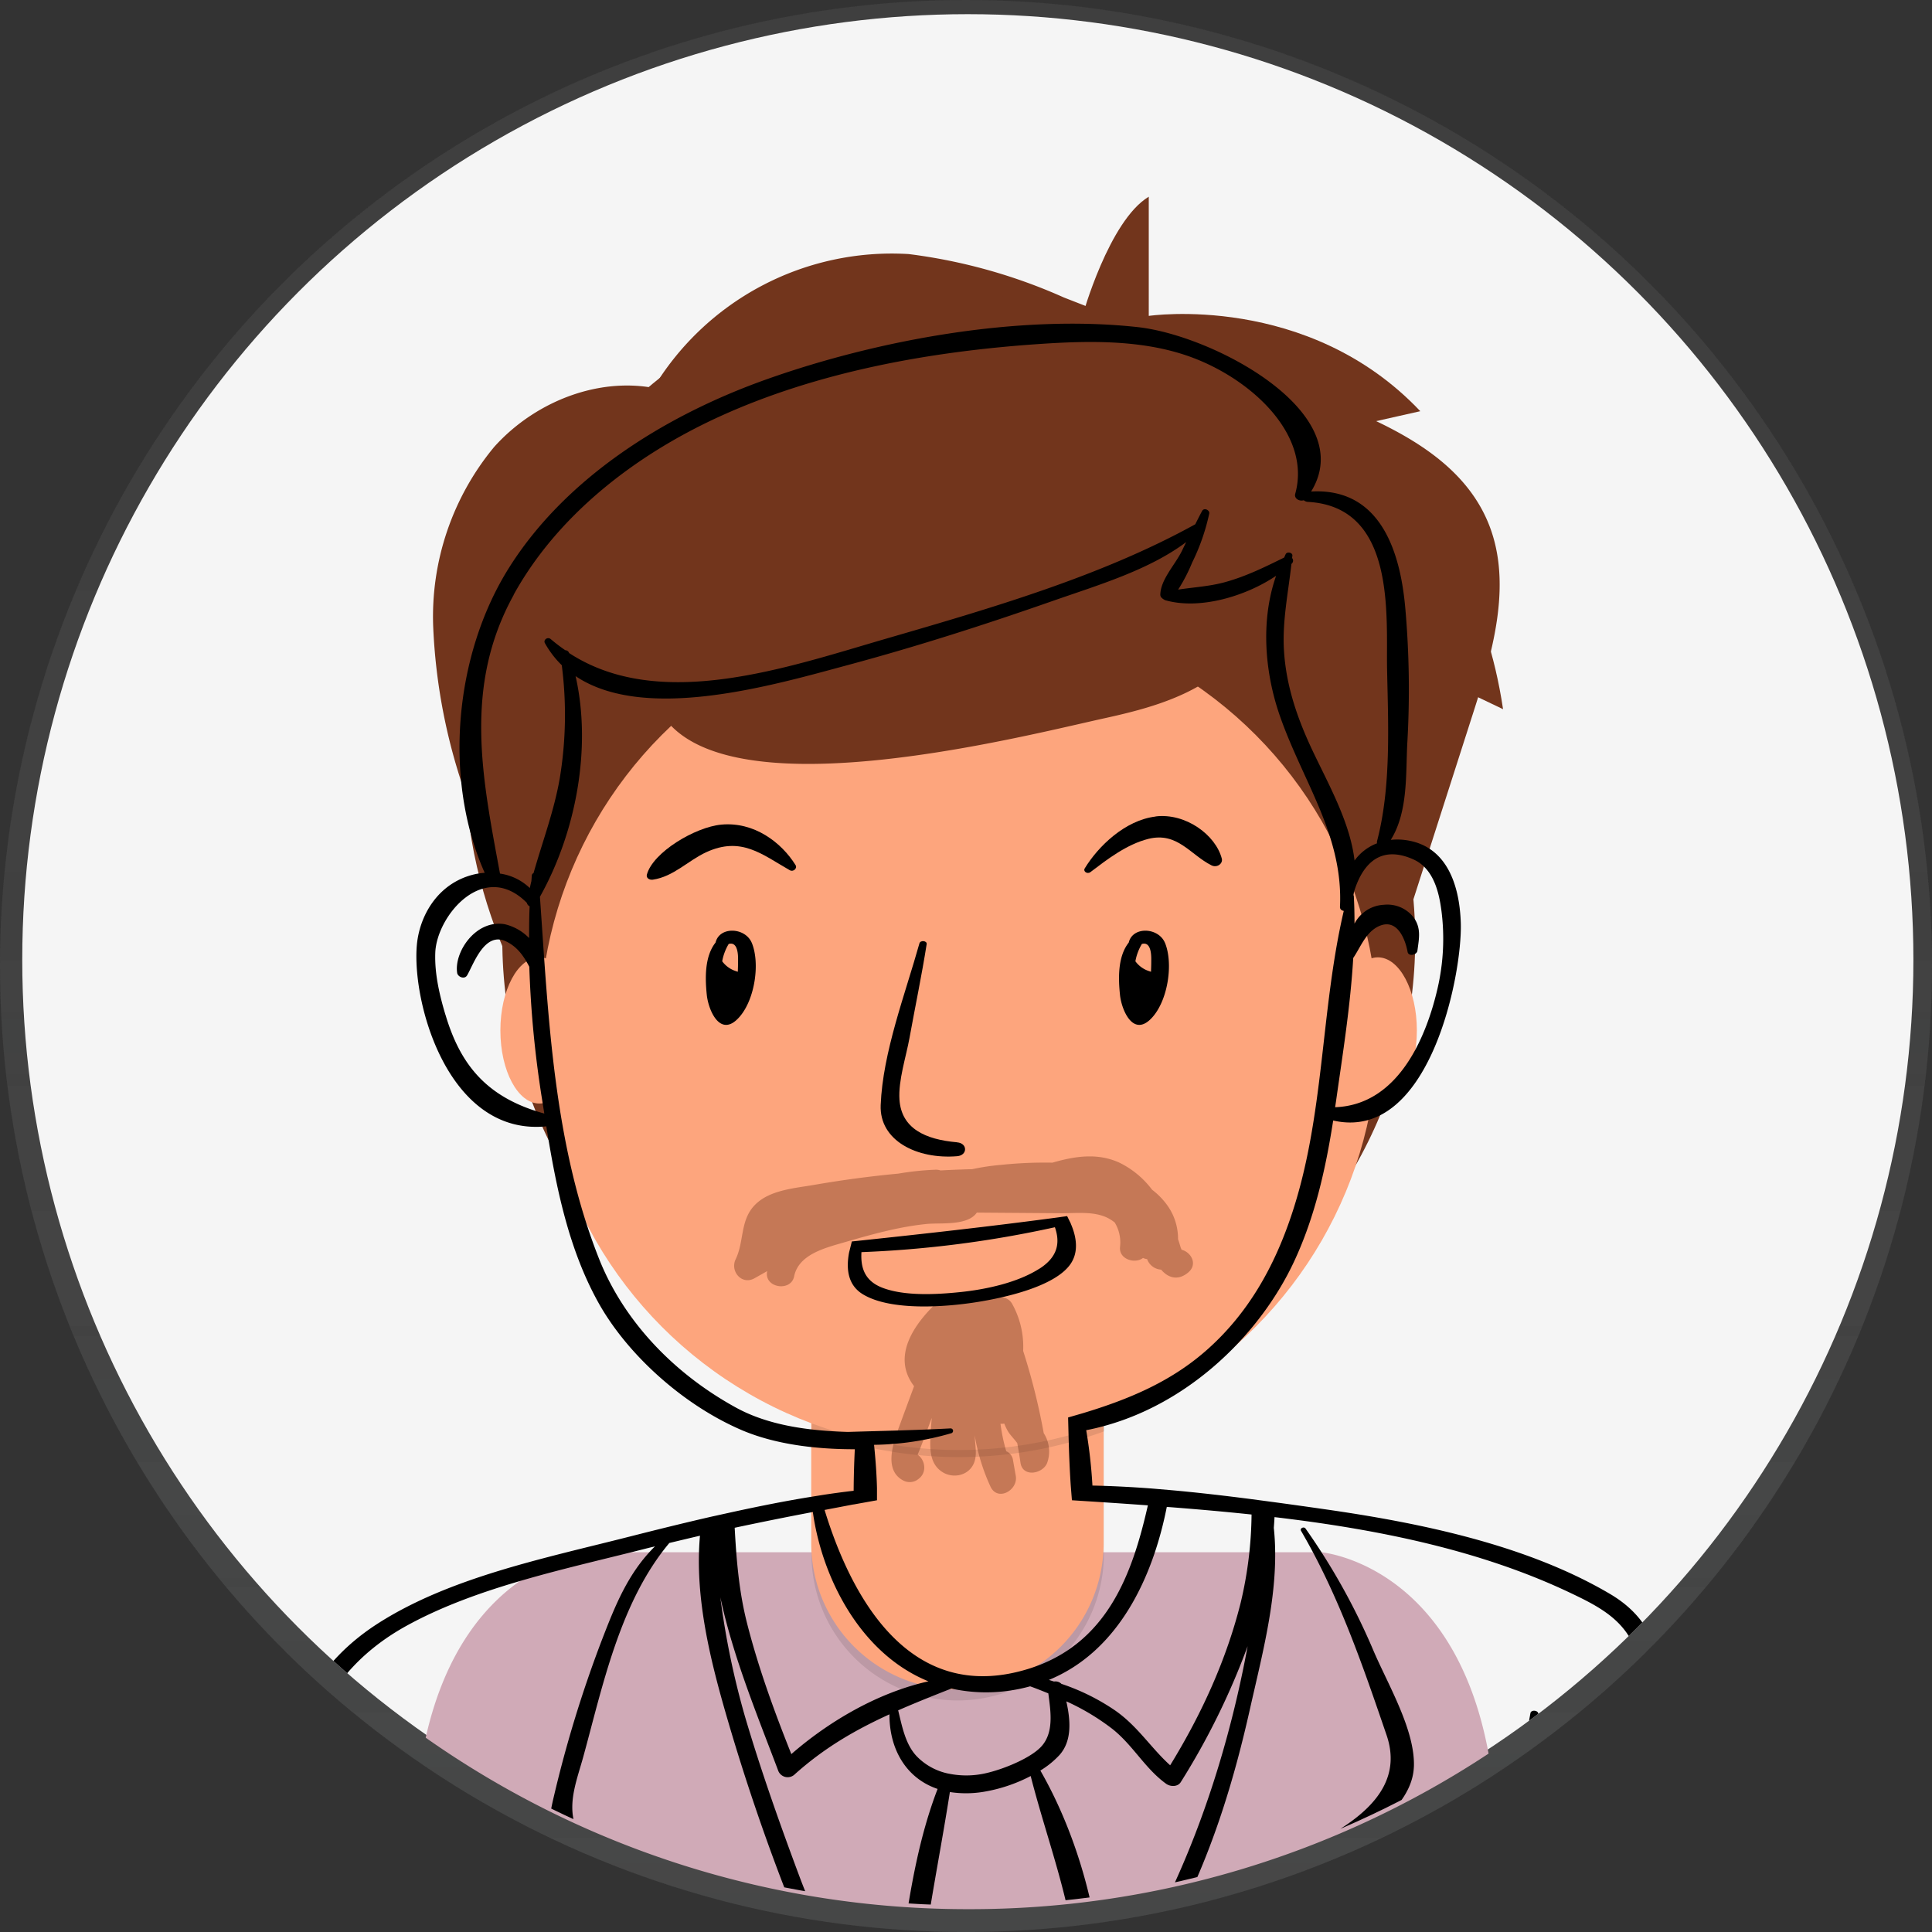 <svg xmlns="http://www.w3.org/2000/svg" xmlns:xlink="http://www.w3.org/1999/xlink" viewBox="0 0 698 698"><rect x="0" y="0" width="698" height="698" fill="#333333" stroke="none"/><defs><style>.cls-1{fill:none;}.cls-2{opacity:0.5;}.cls-3{fill:url(#Dégradé_sans_nom_29);}.cls-4{fill:url(#Dégradé_sans_nom_8);}.cls-5{fill:url(#Dégradé_sans_nom_8-2);}.cls-6{fill:#f5f5f5;}.cls-7{fill:#d0aab7;}.cls-11,.cls-8{fill:#72351c;}.cls-9{opacity:0.1;isolation:isolate;}.cls-10{fill:#fda57d;}.cls-11{opacity:0.4;}.cls-12{clip-path:url(#clip-path);}</style><linearGradient id="Dégradé_sans_nom_29" x1="349" y1="-0.11" x2="349" y2="697.89" gradientTransform="matrix(1, 0, 0, -1, 0, 697.89)" gradientUnits="userSpaceOnUse"><stop offset="0" stop-color="#3d4949" stop-opacity="0.25"/><stop offset="0.54" stop-color="gray" stop-opacity="0.12"/><stop offset="1" stop-color="gray" stop-opacity="0.1"/></linearGradient><linearGradient id="Dégradé_sans_nom_8" x1="349" y1="-0.11" x2="349" y2="697.89" gradientTransform="matrix(1, 0, 0, -1, 0, 697.89)" gradientUnits="userSpaceOnUse"><stop offset="0" stop-color="gray" stop-opacity="0.25"/><stop offset="0.54" stop-color="gray" stop-opacity="0.12"/><stop offset="1" stop-color="gray" stop-opacity="0.1"/></linearGradient><linearGradient id="Dégradé_sans_nom_8-2" x1="349" y1="-0.11" x2="349" y2="697.89" xlink:href="#Dégradé_sans_nom_8"/><clipPath id="clip-path"><circle class="cls-1" cx="349.66" cy="346.74" r="341.62"/></clipPath></defs><g id="Base_visage_Arthur" data-name="Base visage Arthur"><g class="cls-2"><circle class="cls-3" cx="349" cy="349" r="349"/></g></g><g id="Base_Visage_Yann" data-name="Base Visage Yann"><g class="cls-2"><circle class="cls-4" cx="349" cy="349" r="349"/></g><g class="cls-2"><circle class="cls-5" cx="349" cy="349" r="349"/></g><circle class="cls-6" cx="349.66" cy="346.74" r="341.62"/><path class="cls-7" d="M350,689.75a340.05,340.05,0,0,0,187.8-56.2c-12.62-68.81-60.5-72.75-60.5-72.75H213.12s-45.17,3.7-59.32,67A340,340,0,0,0,350,689.75Z"/><circle class="cls-8" cx="346.38" cy="339.54" r="164.91"/><path class="cls-9" d="M293.14,476.9H398.81v84.53a52.82,52.82,0,0,1-52.73,52.91H346a52.82,52.82,0,0,1-52.82-52.82V476.9Z"/><path class="cls-10" d="M303.14,473h85.49a10.09,10.09,0,0,1,10.09,10.09v74.44a52.82,52.82,0,0,1-52.82,52.83h0a52.82,52.82,0,0,1-52.82-52.83V483.07A10.09,10.09,0,0,1,303.17,473Z"/><path class="cls-9" d="M293.26,516.8a152.09,152.09,0,0,0,105.67.3v-13H293.26Z"/><path class="cls-8" d="M235.47,141.17A100.67,100.67,0,0,1,328.3,91.79a197.33,197.33,0,0,1,56.09,15.7l92.34,36c23.89,9.32,50.06,20.73,60.43,44.19,9.62,21.77,2.44,46.92-4.83,69.58L497.79,365a328.47,328.47,0,0,0-19.58-71.18c-10-22.52-25.91-43.3-47.85-54.55-24-12.31-52.25-12.05-79.18-10.76-38.13,1.84-79.59,6.69-106.68,33.59A110.75,110.75,0,0,0,216.38,317a330.79,330.79,0,0,0-5.9,62.16,515.19,515.19,0,0,1-39.35-84.37,208.49,208.49,0,0,1-14.62-68.29,96.07,96.07,0,0,1,22-65c15.6-17.43,41-26.84,63.37-19.94"/><path id="Path_66" data-name="Path 66" class="cls-8" d="M229.57,144.28C98,276.34,218.43,401.13,218.43,401.13l35.07-58.76-7.18,22.95L342,322.26l-21.53,37.32,31.1-14.36-19.14,45.94,81.33-83.26,40.67,74.65,64.6-137.81,24,11.48c-12-80.39-68.18-99.05-68.18-99.05l38.28-8.61c-40.68-43-98.1-34.43-98.1-34.43V71.07c-14.38,8.63-23.95,43.06-23.95,43.06C289.37,81.12,229.56,144.28,229.57,144.28Z"/><circle class="cls-10" cx="346.38" cy="372.43" r="151.45"/><path class="cls-8" d="M237.94,224a87.38,87.38,0,0,1,21.68-35.26c29.78-29.45,78.63-35.66,103.68-69.26A19.6,19.6,0,0,1,356,146.25a19.34,19.34,0,0,1-1.76.89c24.09-.15,51.83-2.26,65.38-22a44.92,44.92,0,0,1-7.56,47.4c21.26,1,44,15.39,45.35,36.65.91,14.15-7.95,27.55-19.6,35.68s-25.69,11.78-39.54,14.79C357.88,268.68,211.56,306.06,237.94,224Z"/><ellipse class="cls-10" cx="194.87" cy="372.28" rx="14.09" ry="26.41"/><ellipse class="cls-10" cx="497.8" cy="372.28" rx="14.09" ry="26.41"/><path class="cls-11" d="M377.08,517.77a234.19,234.19,0,0,0-7.43-29.71,31.84,31.84,0,0,0-3.93-16.91,4.58,4.58,0,0,0-5.88-2.08c-2.08-3.31-8-2.91-9.1,1.23a4.84,4.84,0,0,0-5.29.84,4.9,4.9,0,0,0-7.18-.35c-8,7.66-16.19,19.22-8.09,29.94l.06.08q-2.88,7.79-5.74,15.58c-2,5.58-5,14.75,1.67,18.4a5,5,0,0,0,5,0l.56-.39c3.45-2.45,2.41-7.1-.21-8.85,1-2.26,4-10.22,5.09-13.29-.07,1.45-.24,2.91-.31,4.21-.25,5.3-1.1,11.85,4,15.25,3.93,2.6,9.53,1.47,11.49-2.94,1.23-2.8.63-5.79.45-8.74l-.09-1.46a73.09,73.09,0,0,0,5.7,18.51c2.57,5.49,10,1.33,9.14-3.85l-1-5.64a4.07,4.07,0,0,0-2.45-3.29,64.09,64.09,0,0,1-2.08-9.94,4.82,4.82,0,0,0,1.37-.06,17.27,17.27,0,0,0,1.42,2.94c.76,1.25,2.2,2.65,3.27,4.13.42,2.36.82,4.73,1.17,7.11.79,5.39,8.13,4,9.64,0A12.2,12.2,0,0,0,377.08,517.77Z"/><path class="cls-11" d="M426.88,451.5c-.09-.23-.19-.49-.33-.8-.28-1-.6-2-.94-3a20.74,20.74,0,0,0-4.17-12.63,26.5,26.5,0,0,0-5.22-5.25,32.77,32.77,0,0,0-11.66-9.7c-8-3.72-16.19-2.41-24.33-.07a152.26,152.26,0,0,0-18.47.79,81,81,0,0,0-10.56,1.58c-1.41,0-2.83.07-4.24.12q-3.58.12-7.16.32a5.18,5.18,0,0,0-1.81-.26A101,101,0,0,0,324.62,424q-15.28,1.44-30.44,4.07c-7,1.22-16.09,1.81-21.4,7.21-5.48,5.56-3.86,13.18-7,19.68-2.1,4.36,2.26,9.46,6.84,6.84l4.54-2.56c0,.2-.06.38-.08.58-.53,5.59,8.71,6.84,9.82,1.33,1.56-7.72,10.64-10.15,17.24-12.06,10.07-2.91,20.3-5.88,30.77-6.9,4.85-.48,14.7.76,18-4.1l30.75.23c5.39,0,11.85-.79,16.78,1.83a14.22,14.22,0,0,1,2.29,1.52,13.8,13.8,0,0,1,1.91,8.9c-.4,4.41,5.4,6.15,8.31,3.91a4.88,4.88,0,0,0,1.49.42,5.71,5.71,0,0,0,5.06,3.8c2.45,2.93,6.06,4.17,9.81,1C432.8,456.73,430.34,452.4,426.88,451.5Z"/></g><g id="Yann"><g class="cls-12"><g id="Parjo"><path d="M614.41,655.51a364.85,364.85,0,0,0-12.47-50.12c-4.07-12.52-7.4-21.94-20.36-29.58-29.85-17.58-68-25.57-103.35-30.6-5.78-.83-11.71-1.66-17.69-2.47l-8.31-1.11c-9.76-1.26-19.67-2.42-29.61-3.3l-6.55-.56c-7.15-.54-14.3-.91-21.39-1.06a181.1,181.1,0,0,0-2.25-20c34.91-6.82,62.51-33.87,75.16-61.07,7.56-16.26,11.37-33.53,14.07-50.82,34.76,8,46.69-52.75,46.1-71.37-.36-11.68-4-28.53-21.1-30.07a22.5,22.5,0,0,0-4.2.05c6.4-10.19,5.36-24.29,6-35.36a335.84,335.84,0,0,0-.7-47.79c-1.48-17.48-7.25-44.23-34.07-42.7,17.49-28.42-35.2-56.37-62.58-59.39-43.24-4.77-94.17,4.68-133.93,18.77-38.58,13.67-73.57,36.7-93.41,68.37-19.6,31.29-23.7,76.26-8.66,110a24,24,0,0,0-3.79.57c-13.35,3.18-20,15.29-20.77,26.14-1.55,21.52,11.94,68.4,46.82,64.89,3.5,21.64,7.93,44.19,18.89,63.81,10.24,18.36,30.27,36.77,51.86,46,11.83,5,26.24,6.87,40.71,6.85-.25,5-.39,10-.42,15-4,.47-8,1-12,1.64l-3.28.53c-9.38,1.51-18.7,3.38-28,5.4l-7.86,1.73c-10.07,2.3-20.06,4.78-29.93,7.29-30.84,7.85-65,14.72-91.08,31.53-24.76,16-32.44,38.45-38,63.37-5.46,24.28-9.93,49.17-12.14,74l-.31,3.79,5.78,4.63c18.57,14.15,39.83,25.23,62.65,34l8.86,3.18c47.52,16.66,100.93,23.77,150.6,27,75.43,4.87,152.47-3.45,221.84-29.07l8.5-3.29c7.46-2.94,14.86-6,22.12-9.37a400.82,400.82,0,0,0,44.7-24.12l8.39-5.43.34-8.59c.47-20.54-1.68-41.28-5.14-61.24M421.55,544.42c10.19.78,20.43,1.67,30.62,2.75a142.87,142.87,0,0,1-3.9,31.74c-5.15,20.6-14.06,40.21-25.51,58.86-7-6.31-11.84-14.32-20.17-20a78.34,78.34,0,0,0-19.11-9.42,3.09,3.09,0,0,0-2.68-.84c-.63-.19-1.23-.4-1.86-.58,25.52-10.49,37.71-37.63,42.61-62.54M398.44,726.23c.18-29.1-8.06-61.25-22.57-86.56a32.24,32.24,0,0,0,6.95-5.66c4.61-5.22,3.89-12.72,2.43-19.34a83.33,83.33,0,0,1,16.68,10c7.48,5.95,11.71,14.23,19.36,19.77,1.56,1.14,4.21,1.16,5.29-.57a261.43,261.43,0,0,0,24.17-49.14c-5.37,29.13-14,58.26-26.05,84.87a326.26,326.26,0,0,1-26.26,46.59M343.2,647.44a38.6,38.6,0,0,0,11.63,0,56.92,56.92,0,0,0,17.54-5.79c4.08,16,9.63,31.69,13.28,47.78,3.32,14.68,5,29.54,7.65,44.3-.7,1-1.36,2-2.07,3-6.14,8.65-12.64,17.1-19.34,25.45-3.72,4.63-7.94,11.14-12.74,17-8.21-7.18-17-12.79-24.14-21-1.43-1.65-2.78-3.34-4.11-5,0,0,0-.05,0-.08-1.51-36.19,6.74-70.17,12.28-105.69m13.13-6.81a31.51,31.51,0,0,1-13.45.21c-.14,0-.24-.07-.38-.07a22.17,22.17,0,0,1-11.21-6.15c-4.23-4.37-5.4-11.15-6.78-16.67,6.13-2.68,12.49-5.23,19.23-7.87a58.32,58.32,0,0,0,21.13.73,60.71,60.71,0,0,0,7.32-1.54c2.23.8,4.41,1.67,6.57,2.55.84,6.46,2.22,14.48-2.9,19.58-4.12,4.1-13.52,7.86-19.53,9.23M510.69,310.52c7.42,3.33,9.27,12.36,10.08,18.53a79.64,79.64,0,0,1-1.41,28.07c-3.85,16.7-13.76,42.06-37,42.9.12-.76.23-1.52.34-2.27,2.39-16.89,5.19-34.35,6.2-51.65,2.66-3.89,4.51-9.28,9.21-11.46,6.79-3.13,9.66,5,10.42,9.23.33,1.85,3.36,1.16,3.56-.4.56-4.32,1.48-8.21-1.45-12.12A12,12,0,0,0,500,326.88a12.67,12.67,0,0,0-10.64,6.81c0-3.37-.06-6.74-.26-10.07,0-.1-.09-.15-.12-.23.08-.37.12-.75.18-1.13,2.37-7.77,8-17.83,21.55-11.74M185.57,214.88c15.36-27.84,42.6-49.85,74.31-64.35,35.64-16.28,76.41-23.66,116.53-26.31,18.44-1.22,37.85-1.4,55,5.2,21.46,8.26,42.35,28,36.53,49-.47,1.7,1.52,2.81,3.09,2.31a2.49,2.49,0,0,0,1.57.6c31.9,1.8,28.15,41.38,28.53,60.53.4,19.9,1.52,42.44-3.62,62a1.7,1.7,0,0,0,0,.81,17.81,17.81,0,0,0-8.13,6.23c-1.59-13.66-9.2-27.12-15.12-39.59-5.58-11.78-9.6-23.52-10.38-36.29-.65-10.6,1.54-20.82,2.69-31.28l.13-.12a1.44,1.44,0,0,0,.12-2c0-.3.08-.6.1-.9.09-1.06-1.86-1.53-2.4-.56-.22.41-.37.86-.59,1.28-6.87,3.38-13.67,6.76-21.29,8.86-5.58,1.56-11.36,1.84-17,2.72a60.6,60.6,0,0,0,5.07-9.78,76,76,0,0,0,6.17-17.71c.23-1.22-1.86-2.26-2.58-.92-.86,1.58-1.66,3.2-2.47,4.8-33.84,18.7-73.33,30.2-111.4,41.25-35.85,10.4-82,26.75-114.85,5.25,0-.05,0-.11-.05-.17a1.45,1.45,0,0,0-1.29-.82,62.76,62.76,0,0,1-5.24-4c-1.14-1-2.78.26-2.15,1.41a35,35,0,0,0,6.11,8,140.16,140.16,0,0,1-.7,40.69c-2,11.74-6.27,23-9.5,34.42a1,1,0,0,0-.62.8c-.07.7-.1,1.41-.16,2.11-.21.82-.38,1.66-.58,2.48a19.53,19.53,0,0,0-10.76-5.22c-6.36-34.4-13.36-67.5,4.95-100.67M160.91,366.56c-2.17-7.26-3.93-14.87-3.65-22.37.52-13.35,17.53-33.69,33.09-18a1.77,1.77,0,0,0,1,1.24c-.19,3.83-.18,7.65-.2,11.47a18,18,0,0,0-8.83-5c-10.47-1.75-18.33,10.1-17.15,17.62.23,1.41,2.66,2.47,3.61.83,2.37-4.12,6.38-16.05,14.19-12.17,4.1,2,6.4,5.53,8.26,9.1a379.86,379.86,0,0,0,4.59,47.8c.27,1.72.55,3.48.83,5.23-20.92-5.77-30.38-17.73-35.73-35.77m147.49,177,8.43-1.52,0-4.39c-.12-4.77-.46-9.57-.92-14.29l-.14-1.35a104.28,104.28,0,0,0,27.88-4.18.89.89,0,0,0-.29-1.75c-12.32.65-24.64.89-37,1.27-14.62-.41-28.92-2.45-40.48-8.79-23.1-12.66-40.78-31.83-49.48-53.8-16.43-41.53-18.27-87.17-21.34-130.75,13.07-23.34,18.75-53.86,12.88-79.71,25.13,16.93,71.84,3.13,98.13-3.94,25.11-6.75,49.81-14.67,74.14-23.19,16.59-5.8,34.75-11.13,48.33-21.3-.5,1-1,2.05-1.49,3.07-2.5,5.16-7.86,10.53-7.86,16.09v0a2.4,2.4,0,0,0,.37.91l.12,0a2,2,0,0,0,.58.53,1.11,1.11,0,0,0,.3.17c.11.05.17.15.3.19,12.5,3.65,29.29-1.42,40.17-8.79-5.71,16.25-4.1,35.11,1.44,50.85,8.39,23.88,22.87,43,21.63,68.82,0,.82.62,1.28,1.37,1.41-8.49,36.41-6.88,74.25-19,110.21-6.05,18-15.41,35.32-31,48.87-12.83,11.17-27.86,17.43-44.17,22.36l-5.42,1.57.14,5.53c.15,6.31.39,12.65.81,19l.43,5.38,7.53.48c6.6.43,13.25.88,19.91,1.36-5.56,24.47-14.56,50.42-43.59,59.2-43.36,13.11-64.06-27.6-73.21-57.54,3.5-.67,7-1.33,10.48-2m-14.72,2.75c3.28,23.61,17.06,51.13,41.76,61.17-18.69,4.19-36.26,14.73-49.53,26.29-6.24-15.63-12-31.44-16.08-47.59-2.9-11.54-3.76-22.82-4.39-34.18q14.08-3,28.24-5.69M281.27,640a3.66,3.66,0,0,0,5.62,1.25c10.84-9.78,22.13-16.27,34.46-21.89-.09,12.13,5.7,23,17.39,26.95-6.67,17.35-9.79,35.83-12.42,53.87-1.88,12.85-5.47,28.11-3.48,41.81q-2.29-3.39-4.54-6.8a283.26,283.26,0,0,1-29-56C282,659.69,275,640,269.15,620.16a288.73,288.73,0,0,1-8.9-43.08c4.65,21.82,13.76,43.6,21,62.9M345,791.6a2.63,2.63,0,0,0-.44.32,691.32,691.32,0,0,1-119.37-12.69A485.22,485.22,0,0,1,162.48,763c-1.24-14.3-2.48-28.61-3.5-42.92-2.31-32.54-3.43-69.27-16.46-100.27-.3-.73-1.8-.69-1.7.2,4.12,35,8.94,69.63,11.12,104.86.72,11.61,1.2,23.38,1.86,35.18-22.19-8.11-43.2-18.32-61.62-31.44,3.66-22.53,5.94-45.25,10.54-67.68,6-29.27,13.09-56.54,44.41-73.7,25.79-14.12,58.08-20.55,87.2-28,.77-.19,1.54-.35,2.3-.55-9.82,9.65-14.51,21.76-19.19,33.85a438.91,438.91,0,0,0-17.34,56.5c-3.1,13-2.19,15.92,12.15,21.74,13.35,5.42,27,10.81,41.09,14.73-8.89,8.51-17.66,18.59-22.87,28.75-4,7.72-1.8,12.92,3.34,19.79,15.2,20.33,36.86,39.9,62.63,50.51,1.58.65,3.53-1.08,2-2.19-17.4-12.57-34.9-24.31-49.19-39.61-10.68-11.44-17.63-17.56-8.91-32.83,4.66-8.16,11.46-15.59,17.11-23.33,4.14,1.06,8.33,2,12.57,2.75,1.4.25,2.41-1.41,1-2.06-14-6.43-28.79-11.2-43.27-16.77q-4.85-1.86-9.65-3.78c-6.28-2.51-9.24-2.54-10.78-8.89-1.86-7.76,1.35-15.59,3.44-23.25,6.88-25,13.17-55.83,31.07-77.14,3.68-.87,7.37-1.77,11.06-2.62-2,22.25,3.8,45.31,10.06,66.73,6.68,22.84,14.51,45.66,23.4,68,7.78,19.46,18.4,37.49,30.5,55.25,9.26,13.61,21.38,31.71,40,37.17-3.62,4.09-7.56,7.62-11.89,9.62M546.1,757.13c-.57.24-1.16.44-1.74.67.8-15,1.39-30.13,2.63-45.06,2.58-31.18,5.74-62.32,8.78-93.46.13-1.38-2.6-1.72-2.85-.33-5.58,30.3-9.63,60.81-12.53,91.39C538.8,727,536.93,744,535.86,761,491,778,442.6,787.73,393.65,790.88c-13.27.84-26.57,1.2-39.88,1.17,4.09-3.14,7.17-7.38,10.47-11.17,8.6-9.86,16.88-19.91,24.7-30.23,2.58-3.4,5.05-6.87,7.53-10.33a1.68,1.68,0,0,0,1.32-1.3c0-.19,0-.38,0-.56a356.48,356.48,0,0,0,29.73-49.29c11.33-23.14,18.58-47.24,24.09-71.83,4.74-21.12,10.9-43.65,8.6-65.35.09-1.29.2-2.59.25-3.88,37.69,4.45,74.64,12,107.11,27.48,8.16,3.88,15.57,7.68,20.31,14.63,4.43,6.55,6.31,14,8.56,21.28A333.32,333.32,0,0,1,607,656.8c3.55,22.08,4,43.88,3.89,65.85a368.7,368.7,0,0,1-64.8,34.48"/><path d="M345.77,412.69c-11.53-1-20.11-5-20.81-15.42-.46-6.89,2.4-15.49,3.63-22.28,2.05-11.32,4.41-22.54,6.2-33.88.2-1.26-2.27-1.52-2.61-.3-5.19,18.5-13.25,39.38-14,58.43-.53,12.9,13.19,19.66,27.61,18.48,3.83-.31,3.83-4.71,0-5"/><path d="M386.88,442.08l-1.34-2.72-5.78.8c-22.64,3-45.29,5.53-68,7.94l-4,.42-1,4c-1.12,5.94-.48,12,5.34,15.29,10,5.78,29.07,4.43,40.22,2.71,10.08-1.55,28.8-5.58,34.48-13.91,2.91-4.27,2.2-9.6.07-14.49m-11.37,16.24c-7.83,5-19.1,7.48-28.67,8.46-8.52.88-20.15,1.5-28.11-1.61-6.56-2.56-7.8-7.53-7.49-12.83a394.72,394.72,0,0,0,69.89-9c1.91,5.48,1.17,10.68-5.62,15"/><path d="M287.43,312.56c-5.11-8.24-15-15.74-26.82-14.64-9.41.86-24.74,10-26.91,18.07-.31,1.16.83,2,2.16,1.82,7.52-1.11,12.73-6.91,19.31-9.93,12.64-5.8,20.16.81,30.12,6.49,1.38.79,2.83-.71,2.14-1.81"/><path d="M417.51,295c-11.1,1.33-20.82,10.85-25.61,18.73-.68,1.11.94,2.2,2.06,1.34,6-4.54,13-10,20.92-12,10.5-2.6,15.09,5.69,22.82,9.57,2,1,4.18-.64,3.72-2.43-2.22-8.58-13.08-16.56-23.91-15.25"/><path d="M510.82,638.27c.47-13.29-9.47-29.8-14.7-42.12a235.91,235.91,0,0,0-24.43-43.88c-.63-.9-2.18-.11-1.64.81,13.71,23.48,22.31,48.71,30.89,73.77,9.8,28.62-31.12,41.13-54.93,52.23-2.23,1-.73,4.21,1.75,3.51.85-.23,1.78-.51,2.7-.79,5.1,5.54,10.67,10.73,15.86,16.22,3,3.11,8.94,8.73,11.12,12.85,3.61,6.85-.06,12.09-3.86,17.9-10,15.28-26.45,26.5-41,38.51-1.35,1.1.44,3.2,2.05,2.25,19.14-11.37,40.85-26.18,48.91-45.55,6.62-15.91-14.95-33.67-29.25-43.36,21.87-7,55.8-22.2,56.52-42.35"/><path d="M271.65,340.75c-2.28-5.75-11.71-6.19-13.13-.22-4.07,5.13-3.75,13.22-3.17,18.88s5,16.07,12,7.77c5.38-6.36,7.25-19.08,4.31-26.43m-8.4.29c3.76-1.09,3.38,5.36,3.39,6.34,0,1.23-.05,2.46-.09,3.7-.44-.14-.89-.28-1.37-.47a9.91,9.91,0,0,1-4.27-3.31,18.63,18.63,0,0,1,2.34-6.26"/><path d="M420.93,340.75c-2.29-5.75-11.72-6.19-13.13-.22-4.08,5.13-3.75,13.22-3.17,18.88s5,16.07,12,7.77c5.38-6.36,7.24-19.08,4.31-26.43m-8.4.29c3.76-1.09,3.38,5.36,3.39,6.34,0,1.23-.05,2.46-.09,3.7-.44-.14-.89-.28-1.37-.47a9.85,9.85,0,0,1-4.27-3.31,18.42,18.42,0,0,1,2.34-6.26"/></g></g></g></svg>